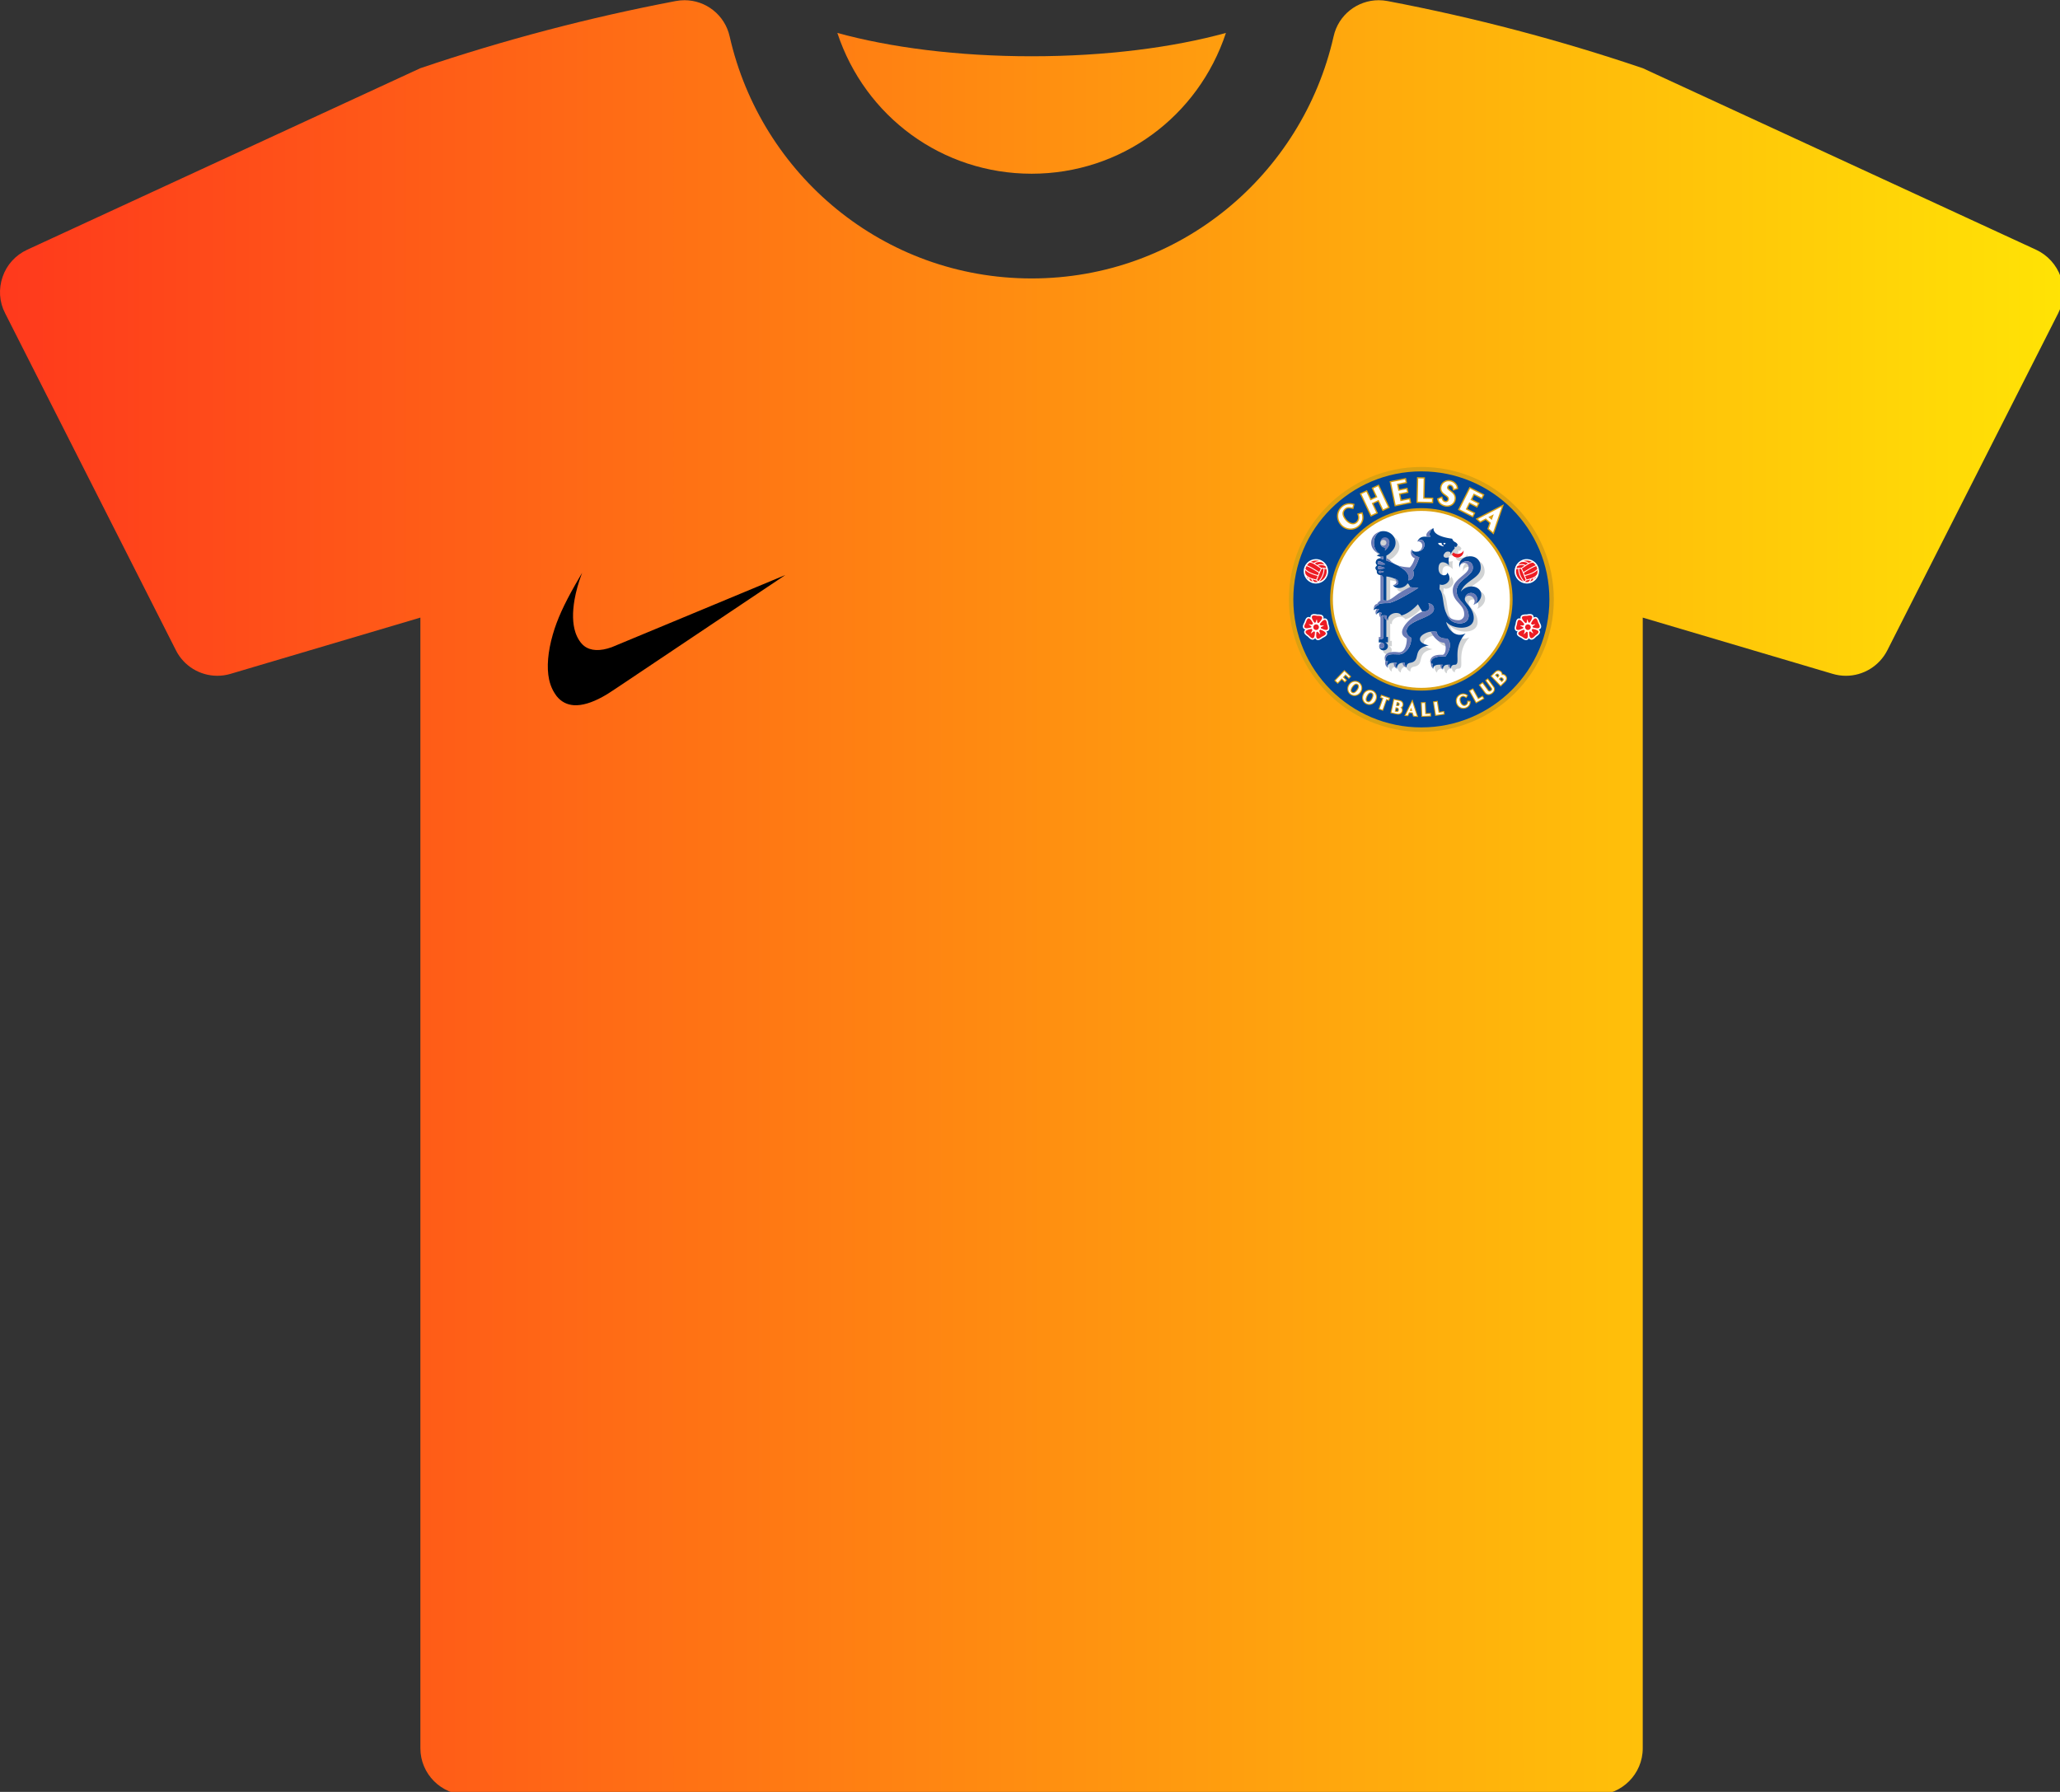 <?xml version="1.0" encoding="UTF-8" standalone="no"?>
<!-- Created with Inkscape (http://www.inkscape.org/) -->

<svg
   width="78.191mm"
   height="68.021mm"
   viewBox="0 0 78.191 68.021"
   version="1.1"
   id="svg5"
   xml:space="preserve"
   xmlns:xlink="http://www.w3.org/1999/xlink"
   xmlns="http://www.w3.org/2000/svg"
   xmlns:svg="http://www.w3.org/2000/svg"><rect x="0" y="0" width="78.191" height="68.021" fill="#333333" stroke="none"/><defs
     id="defs2"><linearGradient
       id="linearGradient6746"><stop
         style="stop-color:#ff391c;stop-opacity:1;"
         offset="0"
         id="stop6742" /><stop
         style="stop-color:#ffe305;stop-opacity:1;"
         offset="1"
         id="stop6744" /></linearGradient><linearGradient
       id="linearGradient27146"><stop
         style="stop-color:#228b22;stop-opacity:1;"
         offset="0"
         id="stop27144" /></linearGradient><linearGradient
       id="linearGradient24698"><stop
         style="stop-color:#000000;stop-opacity:1;"
         offset="0"
         id="stop24696" /></linearGradient><linearGradient
       id="linearGradient24690"><stop
         style="stop-color:#000000;stop-opacity:1;"
         offset="0"
         id="stop24688" /></linearGradient><linearGradient
       id="linearGradient24684"><stop
         style="stop-color:#191970;stop-opacity:1;"
         offset="0"
         id="stop24682" /></linearGradient><linearGradient
       id="linearGradient21415"><stop
         style="stop-color:#000000;stop-opacity:1;"
         offset="0"
         id="stop21413" /></linearGradient><linearGradient
       xlink:href="#linearGradient6746"
       id="linearGradient6748"
       x1="-0"
       y1="147.762"
       x2="295.526"
       y2="147.762"
       gradientUnits="userSpaceOnUse" /><linearGradient
       xlink:href="#linearGradient6746"
       id="linearGradient10970"
       gradientUnits="userSpaceOnUse"
       x1="-0"
       y1="147.762"
       x2="295.526"
       y2="147.762" /><linearGradient
       xlink:href="#linearGradient6746"
       id="linearGradient10972"
       gradientUnits="userSpaceOnUse"
       x1="-0"
       y1="147.762"
       x2="295.526"
       y2="147.762" /><linearGradient
       xlink:href="#linearGradient6746"
       id="linearGradient10974"
       gradientUnits="userSpaceOnUse"
       x1="-0"
       y1="147.762"
       x2="295.526"
       y2="147.762" /><linearGradient
       xlink:href="#linearGradient6746"
       id="linearGradient10976"
       gradientUnits="userSpaceOnUse"
       x1="-0"
       y1="147.762"
       x2="295.526"
       y2="147.762" /><linearGradient
       xlink:href="#linearGradient6746"
       id="linearGradient10978"
       gradientUnits="userSpaceOnUse"
       x1="-0"
       y1="147.762"
       x2="295.526"
       y2="147.762" /><linearGradient
       xlink:href="#linearGradient6746"
       id="linearGradient10980"
       gradientUnits="userSpaceOnUse"
       x1="-0"
       y1="147.762"
       x2="295.526"
       y2="147.762" /><linearGradient
       xlink:href="#linearGradient6746"
       id="linearGradient10982"
       gradientUnits="userSpaceOnUse"
       x1="-0"
       y1="147.762"
       x2="295.526"
       y2="147.762" /><linearGradient
       xlink:href="#linearGradient6746"
       id="linearGradient10984"
       gradientUnits="userSpaceOnUse"
       x1="-0"
       y1="147.762"
       x2="295.526"
       y2="147.762" /><linearGradient
       xlink:href="#linearGradient6746"
       id="linearGradient10986"
       gradientUnits="userSpaceOnUse"
       x1="-0"
       y1="147.762"
       x2="295.526"
       y2="147.762" /><linearGradient
       xlink:href="#linearGradient6746"
       id="linearGradient10988"
       gradientUnits="userSpaceOnUse"
       x1="-0"
       y1="147.762"
       x2="295.526"
       y2="147.762" /><linearGradient
       xlink:href="#linearGradient6746"
       id="linearGradient10990"
       gradientUnits="userSpaceOnUse"
       x1="-0"
       y1="147.762"
       x2="295.526"
       y2="147.762" /><linearGradient
       xlink:href="#linearGradient6746"
       id="linearGradient10992"
       gradientUnits="userSpaceOnUse"
       x1="-0"
       y1="147.762"
       x2="295.526"
       y2="147.762" /><linearGradient
       xlink:href="#linearGradient6746"
       id="linearGradient10994"
       gradientUnits="userSpaceOnUse"
       x1="-0"
       y1="147.762"
       x2="295.526"
       y2="147.762" /><linearGradient
       xlink:href="#linearGradient6746"
       id="linearGradient10996"
       gradientUnits="userSpaceOnUse"
       x1="-0"
       y1="147.762"
       x2="295.526"
       y2="147.762" /><linearGradient
       xlink:href="#linearGradient6746"
       id="linearGradient10998"
       gradientUnits="userSpaceOnUse"
       x1="-0"
       y1="147.762"
       x2="295.526"
       y2="147.762" /><linearGradient
       xlink:href="#linearGradient6746"
       id="linearGradient11000"
       gradientUnits="userSpaceOnUse"
       x1="-0"
       y1="147.762"
       x2="295.526"
       y2="147.762" /><linearGradient
       xlink:href="#linearGradient6746"
       id="linearGradient11002"
       gradientUnits="userSpaceOnUse"
       x1="-0"
       y1="147.762"
       x2="295.526"
       y2="147.762" /><linearGradient
       xlink:href="#linearGradient6746"
       id="linearGradient11004"
       gradientUnits="userSpaceOnUse"
       x1="-0"
       y1="147.762"
       x2="295.526"
       y2="147.762" /></defs><g
     id="layer1"
     style="display:inline"
     transform="translate(-215.952,-851.264)"><g
       id="g18517-92-9"
       transform="matrix(0.265,0,0,0.265,215.952,846.179)"
       style="display:inline;mix-blend-mode:lighten;fill:url(#linearGradient6748);fill-opacity:1;fill-rule:evenodd;image-rendering:pixelated"><g
         id="g18485-1-0"
         style="fill:url(#linearGradient10974);fill-opacity:1;fill-rule:evenodd">
	<path
   d="m 147.763,44.074 c 12.801,0 23.858,-8.162 27.83,-20.169 -7.578,2.086 -17.237,3.345 -27.83,3.345 -10.592,0 -20.251,-1.259 -27.828,-3.345 3.97,12.006 15.026,20.169 27.828,20.169 z"
   id="path18481-9-5"
   style="fill:url(#linearGradient10970);fill-opacity:1;fill-rule:evenodd" />
	<path
   d="m 295.158,58.839 c -0.608,-1.706 -1.873,-3.109 -3.521,-3.873 l -56.343,-26.01 c -11.985,-4.06 -24.195,-7.267 -36.524,-9.611 -0.434,-0.085 -0.866,-0.126 -1.292,-0.126 -3.052,0 -5.785,2.107 -6.465,5.197 -4.502,19.82 -22.047,34.659 -43.251,34.659 -21.203,0 -38.749,-14.838 -43.25,-34.659 -0.688,-3.09 -3.416,-5.197 -6.466,-5.197 -0.426,0 -0.858,0.041 -1.292,0.126 -12.328,2.344 -24.538,5.551 -36.542,9.611 L 3.889,54.965 c -1.658,0.764 -2.932,2.167 -3.511,3.873 -0.599,1.726 -0.491,3.589 0.353,5.217 l 24.46,48.272 c 1.145,2.291 3.474,3.666 5.938,3.666 0.636,0 1.281,-0.092 1.917,-0.283 l 27.167,-8.052 v 161.97 c 0,3.678 3.001,6.678 6.689,6.678 h 161.723 c 3.678,0 6.67,-3.001 6.67,-6.678 V 107.66 l 27.186,8.052 c 0.636,0.191 1.28,0.283 1.915,0.283 2.459,0 4.779,-1.375 5.94,-3.666 l 24.469,-48.272 c 0.824,-1.629 0.942,-3.492 0.353,-5.218 z"
   id="path18483-0-3"
   style="fill:url(#linearGradient10972);fill-opacity:1;fill-rule:evenodd" />
</g><g
         id="g18487-89-6"
         style="fill:url(#linearGradient10976);fill-opacity:1;fill-rule:evenodd">
</g><g
         id="g18489-2-7"
         style="fill:url(#linearGradient10978);fill-opacity:1;fill-rule:evenodd">
</g><g
         id="g18491-75-1"
         style="fill:url(#linearGradient10980);fill-opacity:1;fill-rule:evenodd">
</g><g
         id="g18493-04-6"
         style="fill:url(#linearGradient10982);fill-opacity:1;fill-rule:evenodd">
</g><g
         id="g18495-7-1"
         style="fill:url(#linearGradient10984);fill-opacity:1;fill-rule:evenodd">
</g><g
         id="g18497-396-9"
         style="fill:url(#linearGradient10986);fill-opacity:1;fill-rule:evenodd">
</g><g
         id="g18499-57-9"
         style="fill:url(#linearGradient10988);fill-opacity:1;fill-rule:evenodd">
</g><g
         id="g18501-6-2"
         style="fill:url(#linearGradient10990);fill-opacity:1;fill-rule:evenodd">
</g><g
         id="g18503-9-0"
         style="fill:url(#linearGradient10992);fill-opacity:1;fill-rule:evenodd">
</g><g
         id="g18505-57-2"
         style="fill:url(#linearGradient10994);fill-opacity:1;fill-rule:evenodd">
</g><g
         id="g18507-3-3"
         style="fill:url(#linearGradient10996);fill-opacity:1;fill-rule:evenodd">
</g><g
         id="g18509-70-8"
         style="fill:url(#linearGradient10998);fill-opacity:1;fill-rule:evenodd">
</g><g
         id="g18511-90-3"
         style="fill:url(#linearGradient11000);fill-opacity:1;fill-rule:evenodd">
</g><g
         id="g18513-2-4"
         style="fill:url(#linearGradient11002);fill-opacity:1;fill-rule:evenodd">
</g><g
         id="g18515-4-1"
         style="fill:url(#linearGradient11004);fill-opacity:1;fill-rule:evenodd">
</g></g><g
       style="display:inline;overflow:visible;fill:#000000"
       id="g15490-7-8-9"
       transform="matrix(0.046,0,0,0.072,236.745,873.007)"><path
         d="m 21.62,69.825 c -5.84,-0.232 -10.618,-1.83 -14.354,-4.798 -0.713,-0.567 -2.412,-2.267 -2.982,-2.984 -1.515,-1.905 -2.545,-3.759 -3.232,-5.816 -2.114,-6.332 -1.026,-14.641 3.112,-23.76 3.543,-7.807 9.01,-15.55 18.548,-26.274 C 24.117,4.615 28.301,0 28.328,0 c 0.01,0 -0.218,0.395 -0.505,0.876 -2.48,4.154 -4.602,9.047 -5.758,13.283 -1.857,6.797 -1.633,12.63 0.656,17.153 1.579,3.116 4.286,5.815 7.33,7.307 5.329,2.611 13.131,2.827 22.659,0.632 0.656,-0.152 33.162,-8.781 72.236,-19.176 39.074,-10.396 71.049,-18.895 71.054,-18.888 0.011,0.009 -90.78,38.859 -137.911,59.014 -7.464,3.191 -9.46,3.997 -12.969,5.229 -8.97,3.15 -17.005,4.653 -23.5,4.395 z"
         id="path15481-8-0-0"
         style="fill:#000000" /></g><g
       id="g2295-4"
       transform="matrix(0.048,0,0,0.048,264.875,868.99)"
       style="display:inline"><path
         fill="#dba111"
         d="m 209.477,104.738 c 0,57.851 -46.895,104.738 -104.737,104.738 C 46.892,209.477 0,162.588 0,104.738 0,46.895 46.892,0 104.738,0 162.582,0 209.477,46.895 209.477,104.738"
         id="path2199-8" /><path
         fill="#034694"
         d="m 205.982,104.738 c 0,55.917 -45.327,101.244 -101.245,101.244 C 48.819,205.982 3.491,160.656 3.491,104.738 3.491,48.82 48.82,3.492 104.738,3.492 c 55.916,0 101.244,45.328 101.244,101.246"
         id="path2201-7" /><path
         fill="#dba111"
         d="m 176.889,104.738 c 0,39.849 -32.304,72.146 -72.151,72.146 -39.85,0 -72.153,-32.298 -72.153,-72.146 0,-39.852 32.304,-72.153 72.153,-72.153 39.848,-10e-4 72.151,32.302 72.151,72.153"
         id="path2203-2" /><path
         fill="#ffffff"
         d="m 174.705,104.738 c 0,38.644 -31.33,69.968 -69.968,69.968 -38.643,0 -69.967,-31.325 -69.967,-69.968 0,-38.642 31.325,-69.968 69.967,-69.968 38.639,10e-4 69.968,31.326 69.968,69.968"
         id="path2205-4" /><path
         fill="#dba111"
         d="m 44.787,165.101 c 0.773,0.739 2.679,2.553 2.679,2.553 l 1.826,-1.923 -5.446,-5.19 -0.701,0.733 -7.312,7.666 2.775,2.644 c 0,0 2.346,-2.459 3.203,-3.355 l 2.438,2.321 1.827,-1.918 -2.435,-2.325 c 0.455,-0.481 0.686,-0.723 1.146,-1.206 m 13.133,8.754 c -0.246,-1.471 -1.072,-2.77 -2.32,-3.655 a 5.635,5.635 0 0 0 -4.206,-0.991 c -1.583,0.269 -3.006,1.191 -4.008,2.595 -0.999,1.411 -1.402,3.057 -1.133,4.646 0.248,1.466 1.066,2.756 2.312,3.644 1.246,0.886 2.749,1.24 4.218,0.993 1.583,-0.268 3.006,-1.19 4.004,-2.599 0.799,-1.114 1.216,-2.393 1.216,-3.67 0,-0.319 -0.027,-0.646 -0.083,-0.963 m -7.82,4.072 c -1.271,-0.9 -0.222,-2.782 0.521,-3.817 0.738,-1.043 2.173,-2.655 3.444,-1.756 1.328,0.949 0.087,3.002 -0.508,3.836 -0.599,0.841 -2.126,2.687 -3.457,1.737 z m 16.38,-1.165 c -2.931,-1.482 -6.319,-0.268 -7.877,2.818 -0.779,1.542 -0.932,3.234 -0.43,4.759 0.464,1.415 1.47,2.571 2.834,3.257 a 5.61,5.61 0 0 0 4.317,0.35 c 1.522,-0.495 2.793,-1.621 3.567,-3.162 1.564,-3.094 0.525,-6.54 -2.411,-8.022 m -3.241,8.575 c -0.344,0.112 -0.67,0.077 -1.039,-0.106 -0.582,-0.297 -0.786,-0.826 -0.786,-1.417 0,-0.817 0.394,-1.781 0.727,-2.439 0.578,-1.144 1.752,-2.948 3.146,-2.245 0.367,0.188 0.587,0.431 0.698,0.771 0.233,0.703 -0.001,1.859 -0.629,3.097 -0.626,1.232 -1.417,2.107 -2.117,2.339 z m 9.293,-4.332 -0.54,1.546 c 0,0 1.379,0.484 1.798,0.622 l -2.961,8.456 3.612,1.267 c 0,0 2.438,-6.938 2.964,-8.449 l 1.802,0.627 0.875,-2.494 -7.215,-2.531 -0.335,0.956 m 15.002,3.352 -4.884,-1.03 -0.209,0.992 -2.182,10.362 4.969,1.055 c 1.588,0.328 2.634,-0.062 3.23,-0.447 0.757,-0.493 1.288,-1.305 1.492,-2.272 0.056,-0.264 0.083,-0.519 0.083,-0.77 0,-0.699 -0.223,-1.33 -0.623,-1.872 0.56,-0.444 0.959,-1.071 1.125,-1.854 0.042,-0.203 0.066,-0.432 0.066,-0.67 0.003,-1.328 -0.755,-3.011 -3.067,-3.494 m -1.345,7.912 c -0.052,0.237 -0.146,0.55 -0.326,0.667 -0.166,0.107 -0.483,0.121 -0.896,0.032 0,0 -0.188,-0.042 -0.41,-0.085 0.158,-0.748 0.265,-1.246 0.419,-1.994 0.212,0.05 0.484,0.104 0.484,0.104 0.641,0.135 0.764,0.608 0.764,0.952 0,0.139 -0.017,0.256 -0.035,0.324 z m -0.333,-5.546 c 0.43,0.098 0.744,0.254 0.865,0.438 a 0.63,0.63 0 0 1 0.083,0.342 c 0,0.084 -0.011,0.182 -0.033,0.299 -0.065,0.304 -0.154,0.725 -1,0.552 0,0 -0.104,-0.027 -0.25,-0.059 0.134,-0.629 0.198,-0.941 0.335,-1.572 z m 10.692,-0.678 -5.304,10.859 3.028,0.232 1.147,-2.419 c 0.641,0.053 1.283,0.098 1.911,0.148 l 0.827,2.565 4.028,0.313 -4.502,-13.956 -1.135,2.258 m 11.958,8.669 -0.371,-8.812 -3.827,0.161 0.484,11.597 7.669,-0.318 -0.115,-2.783 c 0,-0.001 -2.74,0.115 -3.84,0.155 m 10.498,-1.11 c -0.248,-1.569 -1.367,-8.713 -1.367,-8.713 l -1.003,0.16 -2.784,0.434 1.797,11.472 7.586,-1.191 -0.434,-2.752 c 0,-0.002 -2.707,0.424 -3.795,0.59 m 21.961,-7.715 c -0.031,0.994 -0.617,1.851 -1.531,2.212 -0.507,0.202 -0.99,0.202 -1.476,-0.004 -0.743,-0.318 -1.434,-1.124 -1.848,-2.159 -0.485,-1.221 -0.586,-2.259 -0.267,-2.986 0.22,-0.512 0.649,-0.893 1.308,-1.155 0.714,-0.283 1.39,-0.022 2.316,0.522 l 0.85,0.502 1.413,-2.228 -0.839,-0.551 c -1.54,-1.014 -3.447,-1.219 -5.098,-0.561 -1.531,0.61 -2.719,1.752 -3.347,3.213 -0.637,1.48 -0.637,3.177 0.011,4.783 1.219,3.047 4.662,4.549 7.674,3.342 2.177,-0.868 3.408,-2.521 3.564,-4.78 l 0.071,-1.008 -2.771,-0.205 -0.03,1.063 m 8.933,-3.168 c -0.784,-1.393 -4.307,-7.711 -4.307,-7.711 l -0.881,0.498 -2.465,1.376 5.664,10.133 6.694,-3.74 -1.354,-2.433 c 0.001,0 -2.395,1.336 -3.351,1.877 m 7.448,-15.627 -0.82,0.6 -1.438,1.059 4.701,6.407 c 0.215,0.289 0.215,0.482 0.194,0.596 -0.045,0.331 -0.389,0.688 -0.692,0.908 a 1.21,1.21 0 0 1 -0.816,0.188 c -0.242,-0.035 -0.434,-0.168 -0.604,-0.397 l -4.646,-6.334 -3.096,2.266 4.623,6.304 c 0.686,0.934 1.537,1.484 2.531,1.637 1.115,0.174 2.384,-0.205 3.562,-1.076 2.424,-1.771 2.384,-4.125 1.326,-5.567 l -4.825,-6.591 m 14.103,-2.33 c -0.714,-0.738 -1.593,-1.071 -2.515,-1.021 a 3.135,3.135 0 0 0 -0.887,-1.977 c -0.969,-0.999 -3.133,-1.777 -5.126,0.161 l -3.585,3.468 8.078,8.339 3.646,-3.534 c 1.166,-1.13 1.422,-2.224 1.435,-2.93 0.02,-0.907 -0.352,-1.793 -1.046,-2.506 m -6.102,-0.282 c 0.12,0.129 0.269,0.279 0.269,0.487 0,0.171 -0.094,0.382 -0.373,0.649 l -0.179,0.18 c -0.452,-0.47 -0.667,-0.689 -1.126,-1.162 0.808,-0.74 1.144,-0.423 1.409,-0.154 z m 1.913,2.872 c 0.654,-0.631 1.285,-0.076 1.465,0.112 0.174,0.175 0.371,0.421 0.371,0.634 v 0.008 c -0.004,0.197 -0.17,0.471 -0.471,0.762 0,0 -0.14,0.136 -0.306,0.291 -0.526,-0.546 -0.885,-0.913 -1.413,-1.456 0.156,-0.158 0.354,-0.351 0.354,-0.351 z"
         id="path2207-6" /><path
         fill="#ffffff"
         d="m 44.761,164.025 c 0.316,0.304 2.675,2.554 2.675,2.554 l 0.778,-0.82 -4.346,-4.145 -0.176,0.184 -6.782,7.115 1.671,1.596 c 0,0 2.89,-3.029 3.201,-3.36 l 2.441,2.325 0.779,-0.817 -2.442,-2.323 c 0.284,-0.298 1.922,-2.018 2.201,-2.309 m 10.395,6.793 c -1.077,-0.768 -2.366,-1.073 -3.632,-0.861 -1.389,0.238 -2.635,1.05 -3.517,2.29 -0.884,1.245 -1.239,2.688 -1.003,4.071 0.212,1.27 0.925,2.39 2.003,3.152 a 4.868,4.868 0 0 0 3.649,0.859 c 1.381,-0.231 2.629,-1.046 3.509,-2.278 0.704,-0.995 1.076,-2.12 1.076,-3.235 0,-0.277 -0.024,-0.561 -0.069,-0.838 -0.215,-1.266 -0.93,-2.389 -2.016,-3.16 m -0.981,5.815 c -0.729,1.02 -2.626,3.26 -4.514,1.916 -1.883,-1.335 -0.389,-3.86 0.338,-4.887 0.728,-1.025 2.626,-3.263 4.505,-1.927 1.889,1.349 0.399,3.875 -0.329,4.898 z m 11.962,0.811 c -2.543,-1.285 -5.489,-0.216 -6.854,2.485 -0.688,1.358 -0.824,2.836 -0.388,4.177 0.401,1.219 1.272,2.213 2.455,2.809 1.186,0.604 2.513,0.713 3.737,0.311 1.331,-0.438 2.441,-1.426 3.13,-2.783 1.363,-2.703 0.47,-5.714 -2.08,-6.999 m -4.281,8.462 c -2.059,-1.036 -0.963,-3.761 -0.395,-4.88 0.566,-1.124 2.107,-3.62 4.164,-2.575 0.547,0.272 0.913,0.681 1.086,1.214 0.404,1.232 -0.251,2.827 -0.679,3.675 -0.426,0.84 -1.323,2.313 -2.559,2.719 -0.526,0.179 -1.073,0.125 -1.617,-0.153 z m 11.397,-4.652 -0.292,0.826 1.799,0.633 c -0.16,0.451 -2.964,8.448 -2.964,8.448 l 2.18,0.767 c 0,0 2.808,-7.997 2.963,-8.45 l 1.799,0.628 0.377,-1.062 -5.782,-2.029 -0.08,0.239 m 14.127,3.846 -4.139,-0.873 -0.056,0.25 -2.022,9.624 4.223,0.887 c 1.074,0.226 1.967,0.112 2.658,-0.34 0.598,-0.39 0.999,-1.013 1.163,-1.787 0.042,-0.212 0.066,-0.412 0.066,-0.609 0,-0.842 -0.417,-1.556 -1.163,-2.064 0.863,-0.248 1.481,-0.883 1.681,-1.826 0.034,-0.146 0.054,-0.32 0.054,-0.518 -0.001,-0.965 -0.508,-2.332 -2.465,-2.744 m -1.447,0.851 c 0.696,0.146 1.177,0.413 1.422,0.792 0.142,0.215 0.211,0.467 0.211,0.759 0,0.143 -0.019,0.291 -0.052,0.452 -0.269,1.28 -1.304,1.268 -1.898,1.138 0,0 -0.631,-0.13 -0.995,-0.207 0.085,-0.395 0.564,-2.679 0.647,-3.072 0.264,0.053 0.665,0.138 0.665,0.138 z m -0.318,4.296 c 1.176,0.247 1.36,1.175 1.36,1.737 0,0.241 -0.038,0.415 -0.042,0.443 -0.119,0.556 -0.331,0.933 -0.656,1.142 -0.344,0.23 -0.84,0.274 -1.467,0.146 0,0 -0.753,-0.161 -1.156,-0.241 l 0.735,-3.484 c 0.344,0.07 1.226,0.257 1.226,0.257 z m 11.619,-3.868 -4.812,9.854 1.386,0.104 c 0,0 1.02,-2.144 1.154,-2.416 l 2.938,0.229 c 0.093,0.282 0.827,2.566 0.827,2.566 l 2.389,0.185 -3.576,-11.084 -0.306,0.562 m -0.528,3.962 c 0.231,0.744 0.68,2.179 0.829,2.646 -0.477,-0.034 -1.571,-0.119 -2.042,-0.155 z m 11.069,5.167 -0.373,-8.812 -0.245,0.01 -2.061,0.084 0.423,10.081 6.149,-0.263 -0.055,-1.258 c 0.002,0 -3.393,0.143 -3.838,0.158 m 10.596,-1.026 c -0.076,-0.476 -1.37,-8.724 -1.37,-8.724 l -0.247,0.04 -2.033,0.321 1.562,9.965 6.079,-0.96 -0.194,-1.245 c 0,0.002 -3.361,0.529 -3.797,0.603 m 23.352,-8.576 c -0.036,1.312 -0.807,2.424 -2.008,2.907 -0.699,0.277 -1.389,0.269 -2.056,-0.019 -0.94,-0.397 -1.762,-1.339 -2.26,-2.575 -0.561,-1.411 -0.649,-2.646 -0.259,-3.572 0.304,-0.697 0.883,-1.221 1.729,-1.557 1.105,-0.443 2.123,0.062 2.981,0.572 l 0.215,0.125 0.619,-0.973 -0.207,-0.14 c -1.334,-0.874 -2.982,-1.057 -4.401,-0.488 -1.345,0.539 -2.39,1.533 -2.931,2.807 -0.557,1.29 -0.552,2.785 0.019,4.195 1.061,2.662 4.057,3.971 6.688,2.922 1.908,-0.766 2.944,-2.149 3.082,-4.127 l 0.02,-0.254 -1.22,-0.084 -0.011,0.261 m 7.881,-2.15 c -0.237,-0.416 -4.307,-7.706 -4.307,-7.706 l -0.224,0.125 -1.793,1.003 4.914,8.801 5.373,-3 -0.61,-1.102 c 0.001,0.002 -2.974,1.658 -3.353,1.879 m 7.576,-15.601 -0.207,0.152 -0.824,0.604 4.252,5.793 c 0.285,0.391 0.396,0.778 0.336,1.16 -0.102,0.689 -0.729,1.221 -0.993,1.407 a 1.932,1.932 0 0 1 -1.382,0.33 c -0.448,-0.065 -0.815,-0.303 -1.11,-0.698 l -4.197,-5.726 -1.859,1.371 4.171,5.686 c 0.562,0.767 1.245,1.22 2.033,1.335 1.241,0.188 2.407,-0.503 2.993,-0.931 2.012,-1.479 2.039,-3.33 1.17,-4.508 l -4.383,-5.975 m 13.722,-2.862 c -0.78,-0.808 -1.778,-0.991 -2.813,-0.593 a 2.28,2.28 0 0 0 0.131,-0.733 c 0,-0.6 -0.238,-1.184 -0.719,-1.677 -0.648,-0.668 -2.33,-1.493 -4.049,0.179 l -3.038,2.943 7.015,7.241 3.106,-3.012 c 0.781,-0.752 1.191,-1.562 1.201,-2.383 0.012,-0.715 -0.279,-1.393 -0.834,-1.965 m -4.53,-0.314 c 0,0.508 -0.33,0.924 -0.598,1.185 0,0 -0.466,0.453 -0.729,0.712 -0.283,-0.29 -1.909,-1.966 -2.188,-2.264 0.189,-0.183 0.486,-0.465 0.486,-0.465 0.949,-0.926 1.782,-0.985 2.547,-0.192 0.353,0.361 0.482,0.705 0.482,1.024 z m 1.933,5.255 c -0.288,-0.297 -2.184,-2.258 -2.475,-2.555 0.251,-0.24 0.899,-0.872 0.899,-0.872 1.237,-1.191 2.492,0.071 2.545,0.13 0.392,0.402 0.582,0.784 0.582,1.163 v 0.016 c -0.005,0.416 -0.246,0.852 -0.704,1.305 0.002,-0.001 -0.602,0.58 -0.847,0.813 z"
         id="path2209-7" /><path
         fill="#dba111"
         d="m 58.205,35.74 -4.233,1.142 0.486,1.516 c 0.585,1.839 0.056,3.765 -1.377,5.021 -0.797,0.699 -1.719,1.02 -2.733,0.95 -1.543,-0.104 -3.285,-1.103 -4.657,-2.673 -1.616,-1.853 -2.424,-3.636 -2.32,-5.146 0.07,-1.104 0.606,-2.07 1.635,-2.971 1.136,-0.995 2.576,-0.956 4.529,-0.568 l 1.448,0.286 0.938,-4.055 -1.458,-0.355 c -3.137,-0.776 -6.407,-0.014 -8.741,2.029 -4.57,3.999 -4.942,10.528 -0.867,15.189 3.788,4.33 10.359,4.803 14.644,1.056 3.085,-2.695 4.16,-6.144 3.111,-9.96 L 58.205,35.74 m 11.496,-21.235 -4.324,2.036 c 0,0 2.414,5.116 3.244,6.879 -1.233,0.58 -2.429,1.144 -3.663,1.727 l -3.248,-6.879 -5.694,2.688 8.671,18.394 5.699,-2.687 c 0,0 -2.687,-5.689 -3.551,-7.534 1.233,-0.578 2.428,-1.143 3.665,-1.726 l 3.55,7.53 5.697,-2.688 -8.669,-18.39 -1.377,0.65 M 88.981,25.9 c -0.277,-1.369 -0.56,-2.763 -0.834,-4.131 l 6.435,-1.298 -0.822,-4.085 -6.438,1.301 C 87.069,16.435 86.859,15.383 86.604,14.132 L 93.434,12.753 92.609,8.669 91.111,8.97 79.604,11.297 83.627,31.232 96.735,28.583 95.913,24.5 c 0,0 -5.093,1.026 -6.932,1.4 m 18.593,-17.704 -6.305,-0.131 -0.031,1.521 -0.394,18.811 13.233,0.277 0.096,-4.404 c 0,0 -5.081,-0.108 -6.938,-0.146 l 0.339,-15.928 m 20.43,10.256 c -1.636,-1.201 -2.114,-1.684 -1.949,-2.34 0.082,-0.34 0.452,-1.426 1.627,-1.135 0.707,0.182 1.41,0.555 1.725,2.075 l 0.344,1.688 4.163,-1.407 -0.261,-1.312 c -0.512,-2.573 -2.688,-4.765 -5.422,-5.447 -1.957,-0.486 -3.918,-0.227 -5.527,0.74 a 6.35,6.35 0 0 0 -2.93,3.938 c -1.045,4.169 1.767,6.176 3.623,7.506 1.904,1.362 2.39,1.895 2.1,3.033 a 1.351,1.351 0 0 1 -0.628,0.835 c -0.383,0.224 -0.86,0.305 -1.25,0.204 -1,-0.247 -1.435,-0.72 -1.855,-2.015 l -0.511,-1.551 -4.177,1.708 0.403,1.326 c 0.783,2.577 2.652,4.201 5.712,4.967 3.438,0.86 7.608,-0.721 8.647,-4.85 1.084,-4.346 -1.876,-6.525 -3.834,-7.963 m 15.039,10.846 5.856,2.961 1.881,-3.718 c 0,0 -4.256,-2.15 -5.854,-2.959 0.572,-1.141 1.059,-2.1 1.629,-3.237 l 6.222,3.143 1.876,-3.718 -11.838,-5.981 -0.684,1.354 -8.491,16.794 11.938,6.028 1.882,-3.716 -6.313,-3.188 c 0.624,-1.247 1.269,-2.515 1.896,-3.763 m 23.575,1.9 -18.969,9.813 3.629,3.156 c 0,0 3.132,-1.665 4.27,-2.263 l 2.926,2.546 c -0.408,1.21 -1.566,4.612 -1.566,4.612 l 4.998,4.351 8.109,-23.913 -3.397,1.698"
         id="path2211-9" /><path
         fill="#ffffff"
         d="m 57.494,36.977 -2.236,0.607 0.164,0.506 c 0.71,2.232 0.069,4.566 -1.678,6.094 -1.003,0.88 -2.174,1.284 -3.467,1.201 -1.833,-0.123 -3.78,-1.223 -5.354,-3.022 -1.798,-2.059 -2.69,-4.094 -2.572,-5.887 0.093,-1.36 0.76,-2.594 1.983,-3.664 1.605,-1.403 3.629,-1.146 5.395,-0.798 l 0.485,0.094 0.489,-2.118 -0.486,-0.121 c -2.818,-0.692 -5.743,-0.017 -7.831,1.812 -4.131,3.618 -4.463,9.527 -0.769,13.754 3.418,3.909 9.344,4.337 13.212,0.959 2.805,-2.46 3.748,-5.459 2.797,-8.924 l -0.132,-0.493 m 12.639,-21.559 -3.402,1.607 3.241,6.876 c -0.728,0.346 -4.769,2.252 -5.502,2.595 -0.375,-0.801 -3.238,-6.877 -3.238,-6.877 l -3.866,1.821 7.807,16.555 3.864,-1.819 -3.552,-7.531 c 0.733,-0.345 4.77,-2.247 5.502,-2.594 0.381,0.811 3.552,7.533 3.552,7.533 L 78.397,31.76 70.59,15.205 70.133,15.418 m 18.051,11.678 c -0.159,-0.795 -1.074,-5.324 -1.231,-6.12 l 6.433,-1.299 -0.422,-2.091 -6.437,1.296 c -0.154,-0.78 -0.961,-4.765 -1.114,-5.544 0.853,-0.175 6.824,-1.377 6.824,-1.377 L 91.814,9.869 80.8,12.09 l 3.623,17.943 11.118,-2.245 -0.422,-2.093 -6.935,1.401 m 18.353,-17.905 -4.271,-0.092 -0.009,0.504 -0.377,17.797 11.208,0.238 0.051,-2.376 -6.938,-0.146 c 0.024,-0.949 0.336,-15.924 0.336,-15.925 m 21.391,4.805 c 1.357,0.34 2.142,1.247 2.474,2.853 l 0.116,0.562 2.228,-0.752 -0.084,-0.439 c -0.44,-2.193 -2.316,-4.067 -4.675,-4.66 -1.693,-0.422 -3.382,-0.201 -4.758,0.625 a 5.367,5.367 0 0 0 -2.469,3.317 c -0.877,3.497 1.402,5.125 3.23,6.432 1.85,1.323 2.965,2.228 2.489,4.104 a 2.312,2.312 0 0 1 -1.093,1.462 2.728,2.728 0 0 1 -2.016,0.317 c -1.351,-0.338 -2.044,-1.063 -2.571,-2.683 l -0.172,-0.518 -2.312,0.942 0.136,0.443 c 0.671,2.208 2.304,3.607 4.99,4.281 2.951,0.736 6.528,-0.599 7.41,-4.114 0.918,-3.687 -1.502,-5.469 -3.459,-6.9 -1.662,-1.227 -2.666,-2.047 -2.324,-3.401 0.301,-1.211 1.305,-2.261 2.86,-1.871 m 18.18,6.987 6.216,3.14 0.967,-1.907 -10.025,-5.064 -0.229,0.452 -8.027,15.888 10.119,5.113 0.964,-1.905 -6.308,-3.19 c 0.364,-0.725 2.449,-4.844 2.812,-5.57 0.771,0.391 5.855,2.959 5.855,2.959 l 0.969,-1.906 c 0,0 -5.09,-2.567 -5.861,-2.959 l 2.548,-5.051 m 20.977,11.118 -17.639,9.128 1.972,1.714 4.27,-2.263 3.97,3.454 c -0.188,0.558 -1.572,4.608 -1.572,4.608 l 3.348,2.909 6.814,-20.096 -1.163,0.546 m -9.356,7.528 c 0.835,-0.432 2.966,-1.539 4.268,-2.215 -0.484,1.382 -1.282,3.658 -1.588,4.543 a 794.885,794.885 0 0 0 -2.68,-2.328 z"
         id="path2213-9" /><path
         fill="#d1d3d4"
         d="m 154.777,101.99 c -1.446,-3.832 -6.428,-5.496 -11.137,-3.72 -1.963,0.739 -3.572,1.975 -4.668,3.432 3.109,-8.874 15.773,-10.757 15.773,-19.013 0,-13.837 -19.65,-9.961 -16.791,0.002 0,-4.521 7.193,-5.349 7.193,0 0,5.351 -12.544,8.858 -12.544,17.896 0,9.964 9.965,10.886 8.955,19.997 -0.171,1.572 -1.859,3.637 -4.307,3.637 -15.262,0 -9.814,-18.789 -15.146,-24.507 l 0.278,-3.86 c 3.083,1.892 11.263,-2.538 5.878,-9.289 0,3.32 -6.913,3.137 -6.913,-3.137 0,-8.487 7.936,-4.059 8.32,-2.184 -0.38,-3.092 -0.524,-5.054 -0.015,-6.834 -4.277,1.379 -4.678,-1.094 -4.137,-2.051 0.62,-1.105 1.448,-2.398 3.115,-2.398 0.9,0 1.441,0.125 1.76,0.345 0.533,0.365 0.923,-0.468 0.847,0.307 0.457,-0.696 0.273,0.174 0.717,-0.525 0.449,-0.694 1.056,-1.479 2.12,-2.525 l -0.046,-1.564 1.246,0.457 1.195,-1.936 c -1.291,-2.677 -3.043,-1.388 -4.333,-4.707 -1.079,-0.279 -17.888,1.548 -17.399,-5.157 -1.37,0 -4.616,0.752 -2.607,3.481 -1.562,0.188 -2.688,-1.586 -5.043,3.212 2.95,-0.553 1.423,2.745 1.423,3.684 0,6.078 -8.093,5.977 -8.093,3.129 -1.951,1.896 -0.844,6.04 2.105,7.061 0,0 -1.122,4.433 -3.891,7.244 -4.111,-0.164 -10.706,-0.878 -14.5,-4.464 -1.636,-1.545 -2.935,-2.389 -4.042,-2.82 v -2.009 c 1.62,-0.793 3.396,-2.196 5.242,-4.541 1.439,-1.759 2.22,-4.014 2.01,-6.409 A 9.63,9.63 0 0 0 87.222,61.38 C 87.206,61.292 87.185,61.207 87.164,61.12 A 6.77,6.77 0 0 0 87.02,60.551 c -0.026,-0.092 -0.052,-0.188 -0.081,-0.277 a 7.654,7.654 0 0 0 -0.206,-0.556 c -0.031,-0.076 -0.054,-0.158 -0.09,-0.229 a 8.516,8.516 0 0 0 -0.341,-0.707 c -0.053,-0.094 -0.109,-0.181 -0.161,-0.268 -0.085,-0.139 -0.166,-0.28 -0.255,-0.415 A 16.073,16.073 0 0 0 85.661,57.777 C 85.583,57.674 85.5,57.569 85.419,57.466 85.33,57.356 85.241,57.238 85.146,57.13 a 3.56,3.56 0 0 0 -0.198,-0.208 8.918,8.918 0 0 0 -1.32,-1.183 L 83.5,55.646 C 83.33,55.526 83.156,55.41 82.974,55.297 82.963,55.29 82.953,55.285 82.945,55.276 a 10,10 0 0 0 -6.02,-1.437 c -5.308,0.423 -9.254,4.857 -8.811,9.908 0.345,3.934 3.245,7.076 7.019,8.078 -1.323,0.737 -2.441,1.165 -2.694,1.165 0.042,0.026 0.097,0.058 0.156,0.097 l 0.052,0.026 c 0.052,0.033 0.112,0.067 0.174,0.101 l 0.05,0.027 0.271,0.135 0.05,0.02 a 3.95,3.95 0 0 0 0.356,0.152 c 0.23,0.096 0.491,0.183 0.775,0.264 0.041,0.012 0.083,0.021 0.117,0.031 0.115,0.029 0.232,0.056 0.354,0.085 l 0.123,0.024 c 0.151,0.026 0.312,0.054 0.472,0.073 0.014,0 0.027,0.008 0.04,0.008 v 1.143 c -0.06,0.013 -0.114,0.02 -0.17,0.028 -1.727,0.283 -2.849,0.814 -3.356,2.353 -0.504,1.543 0.015,2.102 0.823,3.184 -0.683,1.221 -2.473,1.678 -0.137,4.375 -0.17,1.019 0.045,2.642 1.528,3.134 0.483,0.164 0.887,0.251 1.312,0.325 L 75.427,108.8 c -1.479,0.783 -2.208,1.762 -2.612,2.672 0,0 -1.187,-2.635 -1.107,2.586 1.349,-1.047 0.817,1.212 0.817,1.212 -1.837,2.38 0.496,2.251 0.496,2.251 1.582,-1.581 1.259,0.715 1.259,0.715 0,2.802 1.139,3.896 1.147,3.901 v 15.408 l -1.343,0.005 0.013,4.251 2.351,-0.004 c -1.318,0.548 -2.188,1.85 -2.062,3.288 0.16,1.813 1.835,3.163 3.744,3.016 1.907,-0.153 3.324,-1.744 3.161,-3.562 -0.108,-1.255 -0.939,-2.279 -2.07,-2.75 l 2.168,-0.006 -0.009,-4.253 -1.293,0.007 0.002,-13.67 c 0.267,0.146 0.555,0.247 0.868,0.315 0.125,0.023 0.249,0.04 0.375,0.049 0.056,0.008 0.113,0.008 0.17,0.011 -0.349,-1.798 0.726,-2.988 0.726,-2.988 0.551,-0.83 1.35,-1.478 2.256,-1.935 2.713,-1.359 6.416,-1.017 7.522,1.199 7.012,-1.848 13.037,-8.896 13.037,-8.896 l 3.451,5.874 c -7.317,2.446 -23.257,16.303 -12.192,21.102 -0.004,1.396 -0.191,11.765 -6.839,10.941 -9.574,-1.181 -11.962,2.78 -10.124,7.233 -0.864,3.756 2.028,5.06 2.028,5.06 -0.435,-2.169 0.608,-3.966 4.564,-3.943 -0.02,3.957 2.536,4.67 2.536,4.67 0.018,-3.388 2.373,-4.643 4.464,-4.633 -0.016,2.791 3.229,3.853 3.229,3.853 0,0 -0.822,-3.218 2.844,-3.853 9.283,-1.618 0.564,-11.165 14.681,-13.796 0,0 -7.028,-1.061 -7.028,-4.902 0,-3.497 6.362,-5.89 8.553,-5.89 4.493,8.584 9.375,8.652 10.653,8.713 1.988,2.223 1.322,9.714 -1.551,9.566 -10.514,-0.564 -10.13,5.832 -8.951,7.14 -0.135,2.483 1.798,3.917 1.798,3.917 0,-2.661 2.531,-3.41 5.778,-3.234 -0.17,3.252 1.9,3.737 1.9,3.737 0.057,-3.271 2.478,-3.827 4.197,-3.737 -0.126,2.293 2.149,2.97 2.149,2.97 0,0 -0.225,-2.91 2.84,-2.91 5.812,-0.004 -2.629,-12.459 8.713,-24.777 -9.963,4.613 -15.264,-6.916 -15.264,-9.129 5.121,5.992 21.726,7.189 21.726,-3.048 0,-9.779 -10.748,-13.423 -5.721,-17.164 2.925,-2.175 8.677,2.219 5.387,6.757 4.719,-1.748 7.349,-6.318 5.903,-10.146 m -63.678,0.305 c -3.756,2.208 -6.275,5.002 -9.699,6.225 -0.52,0.184 -0.935,0.234 -1.295,0.211 V 89.646 c 0.907,0.085 3.262,0.407 6.015,1.545 2.727,1.488 2.727,4.563 -0.714,5.292 2.174,4.164 9.708,2.125 11.351,-1.266 0.804,-0.071 1.515,1.365 2.184,2.722 -1.06,0.549 -3.223,1.64 -7.842,4.359 z m 42.044,-31.644 c -0.412,0.562 -0.82,1.118 -1.177,1.597 a 4.958,4.958 0 0 0 4.708,2.392 4.953,4.953 0 0 0 4.463,-5.382 c -0.017,-0.099 -0.029,-0.188 -0.042,-0.284 -0.29,1.407 -1.948,2.599 -4.059,2.792 -1.594,0.149 -3.04,-0.31 -3.893,-1.115 z"
         id="path2215-8" /><path
         fill="#034694"
         d="m 72.442,59.167 c 0,0.003 -0.007,0.01 -0.007,0.017 h -0.002 a 4.056,4.056 0 0 1 0.009,-0.017 m 0.173,80.062 c 0.004,-0.003 0.011,-0.003 0.013,-0.008 h -0.001 c -0.003,0.007 -0.007,0.007 -0.012,0.008 z M 72.496,51.018 h 0.005 z m -1.436,87.742 2.351,-0.003 a 3.26,3.26 0 0 0 -0.782,0.465 c 0.232,-0.089 0.48,-0.144 0.744,-0.144 a 2.133,2.133 0 0 1 0,4.266 2.115,2.115 0 0 1 -2.022,-1.492 v 0.193 c 0.161,1.817 1.833,3.168 3.744,3.011 1.905,-0.148 3.322,-1.743 3.165,-3.558 -0.112,-1.25 -0.941,-2.275 -2.072,-2.746 l 2.167,-0.009 -0.01,-4.253 -1.293,0.008 v -13.672 a 3.297,3.297 0 0 1 -1.711,-3.552 c 0.809,0 1.533,0.21 2.017,0.541 -0.747,1.645 1.111,3.386 1.111,3.386 -0.348,-1.798 0.724,-2.984 0.724,-2.984 0.557,-0.832 1.354,-1.48 2.257,-1.938 2.717,-1.361 6.417,-1.018 7.522,1.197 7.012,-1.846 13.038,-8.896 13.038,-8.896 l 3.453,5.871 c 8.094,0 5.275,-6.062 4.748,-6.591 1.861,0 4.482,1.371 4.482,4.406 0,7.455 -21.67,8.518 -21.67,17.565 0,3.799 3.767,5.244 3.767,5.244 0,8.249 -5.665,13.149 -9.54,13.149 -6.196,0 -10.941,-1.255 -10.941,5.501 h 2.16 c -2.052,2.053 -0.137,5.062 -0.137,5.062 -0.433,-2.167 0.613,-3.961 4.569,-3.941 h 2.469 c -1.568,1.567 -0.652,3.947 0.069,4.674 0.015,-3.393 2.366,-4.646 4.46,-4.635 h 1.792 c -0.487,0.48 0.295,2.711 1.438,3.85 0,0 -0.826,-3.215 2.845,-3.85 9.279,-1.617 0.561,-11.164 14.677,-13.799 0,0 -7.024,-1.058 -7.024,-4.904 0,-3.491 6.359,-5.889 8.546,-5.889 1.725,-0.246 3.367,-0.185 4.771,0.117 0.571,5.543 6.935,5.272 8.32,5.272 5.397,5.398 -1.372,14.063 -1.372,14.063 -8.284,0 -11.562,1.144 -11.562,5.968 h 1.567 c -0.879,0.883 -0.381,3.311 0.226,3.916 0,-2.662 2.536,-3.406 5.783,-3.234 h 1.707 c -0.832,0.832 -0.687,2.857 0.196,3.736 0.048,-3.272 2.473,-3.828 4.193,-3.736 h 1.424 c -0.533,0.537 0,2.244 0.73,2.976 0,0 -0.226,-2.913 2.837,-2.916 5.812,0 -2.633,-12.459 8.718,-24.777 -9.963,4.615 -15.27,-6.918 -15.27,-9.131 5.122,5.995 21.729,7.191 21.729,-3.043 0,-8.258 -7.66,-12.139 -7.025,-15.398 a 4.886,4.886 0 0 1 4.869,-4.451 4.889,4.889 0 0 1 4.886,4.891 4.88,4.88 0 0 1 -3.062,4.536 c 0.004,0 0.004,-0.004 0.004,-0.004 -0.004,0.004 -0.01,0.01 -0.01,0.018 4.715,-1.748 7.348,-6.319 5.91,-10.147 -1.451,-3.831 -6.434,-5.5 -11.139,-3.724 -1.972,0.744 -3.572,1.975 -4.669,3.435 3.104,-8.873 15.771,-10.753 15.771,-19.013 0,-13.836 -19.651,-9.959 -16.792,0.004 0,-0.149 0.009,-0.298 0.026,-0.441 0.501,-5.632 10.568,-6.783 10.568,0.559 0,6.272 -12.894,9.749 -12.894,18.188 0,8.667 9.523,10.834 9.523,19.955 0,1.086 -0.574,5.763 -6.901,5.763 -6.104,0 -9.039,-3.412 -10.706,-7.866 -3.109,-6.008 -1.968,-15.386 -5.47,-19.136 l 0.277,-3.857 c 3.085,1.894 11.268,-2.54 5.893,-9.291 0,3.324 -6.919,3.136 -6.919,-3.135 0,-8.487 7.932,-4.059 8.315,-2.186 -0.381,-3.089 -0.529,-5.057 -0.008,-6.831 -4.283,1.375 -4.678,-1.096 -4.146,-2.055 0.627,-1.108 1.455,-2.398 3.119,-2.398 2.404,0 2.252,0.883 2.125,2.126 0.919,-1.389 1.18,-2.434 3.316,-4.523 l -0.045,-1.569 1.239,0.461 1.205,-1.938 c -1.289,-2.677 -3.042,-1.383 -4.338,-4.705 -1.074,-0.281 -15.205,-1.586 -14.717,-8.293 -1.25,0 -4.654,4.312 -2.353,6.62 h -2.934 c -1.569,0.187 -5.23,-0.909 -7.582,3.887 5.787,-5.785 9.542,8.018 -1.115,8.018 V 67 c -1.572,0.004 -2.921,-0.652 -3.013,-1.761 -1.062,4.658 5.652,6.108 5.652,6.108 0,1.384 -3.363,8.877 -4.998,10.51 1.102,1.103 1.443,7.755 -3.65,7.755 1.837,-4.967 -3.564,-9.175 -8.812,-11.959 h 0.007 c -0.95,-0.36 -1.854,-0.8 -2.693,-1.328 -3.221,-1.473 -5.84,-2.301 -5.84,-2.301 V 70.13 c 1.62,-0.794 3.396,-2.198 5.242,-4.542 1.441,-1.757 2.218,-4.012 2.007,-6.409 a 6.692,6.692 0 0 0 -0.122,-0.845 c -0.013,-0.087 -0.033,-0.17 -0.051,-0.257 a 7.259,7.259 0 0 0 -0.146,-0.568 9.748,9.748 0 0 0 -0.287,-0.838 c -0.031,-0.077 -0.058,-0.151 -0.09,-0.228 a 9.472,9.472 0 0 0 -0.342,-0.701 c -0.049,-0.097 -0.108,-0.184 -0.159,-0.275 -0.085,-0.138 -0.167,-0.275 -0.256,-0.41 -0.074,-0.106 -0.146,-0.218 -0.226,-0.325 -0.078,-0.103 -0.157,-0.208 -0.24,-0.307 a 6.088,6.088 0 0 0 -0.275,-0.34 4.342,4.342 0 0 0 -0.196,-0.21 8.976,8.976 0 0 0 -0.771,-0.74 c -0.027,-0.021 -0.05,-0.052 -0.077,-0.071 A 7.504,7.504 0 0 0 80.58,52.696 c -0.043,-0.027 -0.083,-0.063 -0.126,-0.094 a 10.198,10.198 0 0 0 -0.526,-0.349 c -0.011,-0.005 -0.021,-0.014 -0.032,-0.019 a 9.977,9.977 0 0 0 -6.019,-1.438 c -0.475,0.038 -0.937,0.123 -1.388,0.22 -3.057,1.171 -5.28,4.749 -5.28,8.983 0,3.99 1.978,7.392 4.76,8.75 0.038,0.01 0.078,0.025 0.118,0.036 -1.326,0.737 -2.444,1.165 -2.698,1.165 0.043,0.026 0.1,0.058 0.16,0.099 0.017,0.007 0.032,0.016 0.049,0.025 0.054,0.03 0.109,0.062 0.177,0.098 0.017,0.009 0.031,0.018 0.05,0.024 0.079,0.042 0.172,0.092 0.268,0.139 a 0.158,0.158 0 0 1 0.049,0.022 c 0.084,0.04 0.176,0.075 0.273,0.116 a 7.79,7.79 0 0 0 0.862,0.298 l 0.118,0.032 c 0.111,0.029 0.229,0.056 0.35,0.081 0.041,0.011 0.083,0.018 0.126,0.027 0.152,0.028 0.309,0.056 0.473,0.076 a 0.06,0.06 0 0 1 0.036,0.01 c 1.012,0.083 2.209,-0.168 2.209,-0.168 v 2.259 c -0.182,0 -1.771,-0.513 -2.209,-0.949 -0.054,0.008 -0.112,0.019 -0.17,0.029 -1.723,0.282 -2.846,0.812 -3.352,2.352 -0.505,1.543 0.014,2.101 0.821,3.184 -0.688,1.217 -2.473,1.676 -0.141,4.375 -0.166,1.017 0.047,2.643 1.528,3.136 0.484,0.164 0.889,0.247 1.312,0.322 0.878,0 2.209,0.732 2.209,2.555 v 17.382 c 0.799,0.046 1.667,0.154 2.455,0.223 V 86.605 c 0.908,0.087 3.264,0.41 6.013,1.544 a 0.656,0.656 0 0 1 0.083,0.052 c -0.002,-0.002 -0.005,-0.002 -0.005,-0.005 0.251,0.031 0.506,0.086 0.759,0.161 1.831,0.562 2.971,2.151 2.542,3.559 -0.427,1.403 -2.265,2.088 -4.092,1.526 2.17,4.167 9.708,2.128 11.351,-1.263 0.8,-0.071 1.512,1.365 2.182,2.72 0,0 1.888,0.724 6.562,0.724 0,0 -18.929,12.085 -24.402,12.085 -2.339,0 -7.527,0 -7.527,1.769 -1.426,0 -3.48,2.423 -3.48,3.809 1.348,-1.053 2.445,-1.053 2.445,-1.053 1.149,0 1.796,0.344 1.796,0.344 -0.421,0.416 -2.31,2.549 -2.31,4.202 1.582,-1.584 2.272,-1.577 2.272,-1.577 0,0 1.652,-0.214 2.241,0.38 -0.397,0.396 -1.095,1.828 -1.095,3.522 0,0 0.981,-1.894 2.208,-1.894 v 18.169 c 0,0.556 -2.507,1.088 -3.54,1.088 m 0.786,-52.676 c -0.468,0.018 -0.688,-0.589 -0.692,-0.809 -0.011,-0.222 0.164,-0.84 0.629,-0.857 1.109,-0.038 3.327,0.494 3.335,0.712 0.009,0.216 -2.164,0.913 -3.272,0.954 z m -0.715,-2.999 c -0.644,-0.045 -0.855,-0.915 -0.833,-1.221 0.02,-0.299 0.357,-1.13 1.001,-1.082 1.534,0.114 4.51,1.185 4.484,1.486 -0.019,0.307 -3.12,0.93 -4.652,0.817 z M 70.852,76.95 c -0.681,-0.18 -0.736,-1.154 -0.655,-1.477 0.086,-0.321 0.612,-1.143 1.296,-0.965 1.623,0.425 4.604,2.17 4.521,2.49 -0.084,0.321 -3.538,0.377 -5.162,-0.048 z m 5.027,-10.826 c 0.282,-0.673 0.222,-1.591 0.047,-2.455 l -0.087,0.002 a 3.534,3.534 0 0 1 -3.535,-3.533 2.164,2.164 0 0 1 0.13,-0.954 h 0.002 c 0,-0.007 0.004,-0.014 0.007,-0.016 a 3.535,3.535 0 0 1 3.396,-2.566 3.537,3.537 0 0 1 3.533,3.537 c 0,2.252 -1.586,4.326 -3.493,5.985 z"
         id="path2217-2" /><path
         fill="#ed1c24"
         d="m 128.918,69.21 a 4.94,4.94 0 0 0 4.705,2.39 4.947,4.947 0 0 0 4.462,-5.383 c -0.01,-0.096 -0.028,-0.189 -0.04,-0.285 -0.289,1.405 -1.954,2.6 -4.06,2.794 -1.602,0.15 -3.044,-0.309 -3.896,-1.113 -0.409,0.563 -0.821,1.119 -1.171,1.597"
         id="path2219-1" /><path
         fill="#ffffff"
         d="m 122.318,60.045 1.707,0.09 -0.854,1.171 c 0,0.001 -1.14,0.361 -0.853,-1.261 m -4.071,0 h 2.459 c 0,0 -0.089,1.983 1.707,2.162 l -0.382,0.632 c 0,0 -4.825,-1.261 -3.784,-2.794 z"
         id="path2221-0" /><path
         fill="#6a7ab5"
         d="m 76.014,76.999 c 0.085,-0.32 -2.897,-2.065 -4.521,-2.49 -0.685,-0.177 -1.21,0.645 -1.295,0.966 -0.083,0.322 -0.027,1.297 0.653,1.477 1.625,0.423 5.08,0.367 5.163,0.047 m -0.245,2.977 c 0.025,-0.302 -2.95,-1.372 -4.484,-1.486 -0.644,-0.048 -0.981,0.783 -1.001,1.082 -0.021,0.307 0.189,1.175 0.834,1.221 1.531,0.112 4.632,-0.51 4.651,-0.817 z m -3.378,-8.978 v 1.141 c 0.437,0.438 2.027,0.949 2.208,0.949 v -2.259 c 10e-4,0.001 -1.195,0.252 -2.208,0.169 z m -0.622,11.126 c -0.466,0.019 -0.641,0.636 -0.629,0.857 0.004,0.22 0.227,0.826 0.692,0.809 1.107,-0.04 3.28,-0.737 3.271,-0.955 -0.008,-0.217 -2.226,-0.75 -3.334,-0.711 z m -2.283,30.106 c -1.835,2.377 -0.514,4.546 -0.514,4.546 0,-1.654 1.889,-3.785 2.311,-4.201 -0.001,-0.001 -0.648,-0.345 -1.797,-0.345 z m 5.853,5.044 a 3.3,3.3 0 0 0 2.578,3.863 c 0.131,0.03 0.254,0.046 0.382,0.061 l 0.168,0.005 c 0,0 -1.858,-1.739 -1.111,-3.385 -0.485,-0.334 -1.208,-0.544 -2.017,-0.544 z M 71.981,68.751 c -2.781,-1.357 -4.76,-4.76 -4.76,-8.75 0,-4.234 2.224,-7.812 5.28,-8.983 -4.588,1.018 -7.825,5.094 -7.42,9.69 0.343,3.895 3.188,7.008 6.9,8.043 z m 29.536,-9.765 c 2.953,-0.556 3.954,2.069 3.954,3.01 0,3.559 -2.771,4.992 -5.069,5.006 v 0.002 c 10.659,-0.001 6.903,-13.803 1.115,-8.018 z m -7.124,30.629 c 5.094,0 4.751,-6.653 3.65,-7.757 1.634,-1.633 4.998,-9.126 4.998,-10.51 0,0 -6.724,-1.45 -5.649,-6.115 C 97.39,65.23 97.39,65.228 97.39,65.224 L 97.3,65.208 c -1.833,1.933 -0.718,5.965 2.188,6.971 0,0 -1.121,4.433 -3.891,7.245 -2.757,-0.107 -6.622,-0.47 -10.016,-1.769 5.247,2.785 10.649,6.994 8.812,11.96 z M 74.495,57.671 c 1.316,-0.105 2.477,0.829 2.589,2.087 0.108,1.252 -0.872,2.359 -2.191,2.464 -1.322,0.106 -2.483,-0.828 -2.589,-2.085 a 3.534,3.534 0 0 0 3.535,3.532 l 0.088,-0.002 c 0.175,0.864 0.235,1.783 -0.047,2.455 1.907,-1.658 3.493,-3.732 3.493,-5.986 a 3.534,3.534 0 1 0 -6.938,-0.954 c 0.308,-0.817 1.089,-1.432 2.06,-1.511 z M 112.033,55.1 c -2.305,-2.307 1.1,-6.62 2.352,-6.62 -1.369,0 -7.3,3.883 -5.286,6.62 z M 82.355,93.441 c 1.827,0.562 3.665,-0.123 4.092,-1.526 0.429,-1.407 -0.712,-2.995 -2.542,-3.559 a 4.916,4.916 0 0 0 -0.759,-0.161 c 2.643,1.508 2.612,4.531 -0.791,5.246 z m -5.3,-19.415 c 0,0 2.619,0.829 5.84,2.301 A 11.406,11.406 0 0 1 81.096,74.961 C 79.461,73.416 78.16,72.573 77.055,72.145 Z m 0.993,33.68 c 5.475,0 24.403,-12.085 24.403,-12.085 -4.676,0 -6.563,-0.724 -6.563,-0.724 -1.056,0.551 -3.222,1.638 -7.838,4.356 -3.757,2.211 -6.275,5.007 -9.7,6.228 -0.521,0.189 -0.937,0.233 -1.294,0.214 -0.788,-0.067 -1.656,-0.176 -2.455,-0.223 v -17.38 c 0,-1.823 -1.331,-2.556 -2.208,-2.556 v 20.227 c -1.48,0.785 -2.209,1.761 -2.609,2.672 0,0 -2.822,-0.376 -2.742,4.849 0,-1.387 2.056,-3.81 3.48,-3.81 -0.001,-1.768 5.187,-1.768 7.526,-1.768 z m 47.216,27.982 c -1.387,0 -7.75,0.27 -8.32,-5.272 -1.405,-0.303 -3.049,-0.362 -4.771,-0.117 4.498,8.584 9.381,8.652 10.658,8.719 1.987,2.218 1.321,9.707 -1.551,9.558 -10.516,-0.562 -10.13,5.838 -8.95,7.146 0,-4.823 3.277,-5.967 11.562,-5.967 -10e-4,-0.004 6.769,-8.669 1.372,-14.067 z m 2.162,20.712 h -1.424 c -0.12,2.299 2.154,2.976 2.154,2.976 -0.73,-0.731 -1.263,-2.438 -0.73,-2.976 z m -13.307,3.236 c -0.604,-0.606 -1.104,-3.034 -0.226,-3.918 h -1.566 c -0.131,2.487 1.792,3.918 1.792,3.918 z M 145.508,79.77 c 0,-7.343 -10.071,-6.188 -10.568,-0.551 0.444,-4.133 7.173,-4.743 7.173,0.434 0,5.351 -12.549,8.854 -12.549,17.896 0,9.964 9.962,10.886 8.954,19.994 -0.17,1.577 -1.858,3.638 -4.306,3.638 -5.245,0 -8.052,-2.227 -9.683,-5.372 1.667,4.453 4.602,7.866 10.707,7.866 6.327,0 6.901,-4.676 6.901,-5.762 0,-9.12 -9.525,-11.289 -9.525,-19.956 0.003,-8.438 12.896,-11.915 12.896,-18.187 z m -74.264,35.429 c 0,2.812 1.146,3.901 1.146,3.901 0,-1.694 0.697,-3.128 1.095,-3.522 -0.588,-0.592 -2.241,-0.379 -2.241,-0.379 z m 72.772,-15.542 a 4.885,4.885 0 0 0 -4.87,4.451 c 0.116,-0.599 0.517,-1.181 1.295,-1.764 2.93,-2.177 8.669,2.208 5.396,6.739 a 4.882,4.882 0 0 0 3.062,-4.536 4.887,4.887 0 0 0 -4.883,-4.89 z M 121.611,156.4 h -1.707 c -0.176,3.248 1.903,3.736 1.903,3.736 -0.881,-0.878 -1.029,-2.904 -0.196,-3.736 z M 73.372,139.078 c -0.265,0 -0.511,0.055 -0.745,0.145 a 3.18,3.18 0 0 0 -1.277,2.63 2.115,2.115 0 0 0 2.022,1.491 2.133,2.133 0 1 0 0,-4.266 z M 85.368,154.85 H 82.9 c -0.021,3.956 2.538,4.674 2.538,4.674 -0.723,-0.727 -1.638,-3.107 -0.07,-4.674 z m 7.654,-25.017 c 0,-9.048 21.67,-10.11 21.67,-17.565 0,-3.035 -2.62,-4.406 -4.482,-4.406 0.526,0.528 3.346,6.591 -4.748,6.591 -7.319,2.448 -23.258,16.304 -12.194,21.105 -0.005,1.394 -0.192,11.761 -6.837,10.946 -9.572,-1.186 -11.96,2.771 -10.123,7.226 0,-6.757 4.745,-5.501 10.941,-5.501 3.875,0 9.54,-4.899 9.54,-13.15 -0.001,-0.002 -3.767,-1.446 -3.767,-5.246 z M 74.6,135.379 v -18.17 c -1.228,0 -2.208,1.895 -2.208,1.895 v 15.501 -0.1 l -1.342,0.004 0.011,1.958 c 1.032,-0.001 3.539,-0.534 3.539,-1.088 z m 3.73,23.412 c 0,0 -1.916,-3.01 0.137,-5.062 h -2.16 c -0.868,3.759 2.023,5.062 2.023,5.062 z m 13.359,-3.902 h -1.792 c -0.014,2.793 3.23,3.851 3.23,3.851 -1.142,-1.139 -1.925,-3.371 -1.438,-3.851 z"
         id="path2223-2" /><path
         fill="none"
         d="M 179.756,83.968"
         id="path2225-1" /><path
         fill="#ffffff"
         d="m 31.431,124.725 -0.119,-0.367 -0.051,-0.381 c -0.175,-1.307 -0.491,-3.741 -2.37,-4.177 -0.502,-0.116 -1.021,-0.057 -1.576,0.171 0.151,-0.578 0.134,-1.102 -0.048,-1.581 -0.692,-1.802 -3.145,-1.778 -4.463,-1.762 h -0.387 l -0.382,-0.07 c -1.294,-0.238 -3.708,-0.688 -4.699,0.964 -0.267,0.441 -0.372,0.953 -0.327,1.549 -0.501,-0.323 -1.007,-0.469 -1.517,-0.443 -1.93,0.103 -2.666,2.441 -3.061,3.702 l -0.121,0.364 -0.179,0.341 c -0.632,1.16 -1.804,3.312 -0.538,4.769 0.338,0.39 0.793,0.65 1.374,0.788 -0.459,0.38 -0.756,0.813 -0.885,1.312 -0.504,1.86 1.496,3.283 2.566,4.047 l 0.314,0.23 0.271,0.273 c 0.907,0.961 2.594,2.736 4.369,1.984 0.471,-0.202 0.859,-0.553 1.171,-1.062 0.223,0.555 0.542,0.967 0.973,1.25 1.616,1.048 3.586,-0.412 4.646,-1.191 l 0.313,-0.229 0.348,-0.171 c 1.19,-0.569 3.406,-1.622 3.239,-3.544 -0.044,-0.517 -0.26,-0.988 -0.646,-1.441 0.595,-0.035 1.084,-0.216 1.483,-0.539 1.503,-1.212 0.722,-3.536 0.302,-4.786"
         id="path2227-2" /><path
         fill="#ed1c24"
         d="m 22.983,126.283 c 10.789,6.377 7.467,-0.637 7.229,-1.674 -0.239,-1.032 -0.33,-8.789 -7.229,1.674 m -0.678,1.596 c -2.729,12.227 2.912,6.904 3.822,6.361 0.909,-0.547 8.258,-3.031 -3.822,-6.361 m -1.732,-0.149 c -12.478,1.179 -5.668,4.901 -4.867,5.598 0.802,0.693 5.432,6.917 4.867,-5.598 m -0.392,-1.697 c -4.979,-11.5 -6.416,-3.874 -6.831,-2.896 -0.414,0.972 -4.903,7.304 6.831,2.896"
         id="path2229-6" /><path
         fill="#ffffff"
         d="m 198.388,123.035 -0.179,-0.341 -0.121,-0.365 c -0.396,-1.261 -1.133,-3.601 -3.055,-3.702 -0.517,-0.024 -1.021,0.119 -1.521,0.438 0.046,-0.592 -0.064,-1.103 -0.325,-1.544 -0.995,-1.653 -3.405,-1.203 -4.7,-0.965 l -0.386,0.07 h -0.386 c -1.312,-0.018 -3.767,-0.04 -4.457,1.762 -0.188,0.479 -0.202,1.004 -0.055,1.581 -0.546,-0.227 -1.065,-0.286 -1.571,-0.17 -1.877,0.434 -2.199,2.869 -2.365,4.176 l -0.059,0.381 -0.116,0.367 c -0.422,1.25 -1.2,3.574 0.301,4.789 0.398,0.322 0.886,0.502 1.483,0.538 -0.387,0.453 -0.603,0.927 -0.646,1.442 -0.166,1.922 2.047,2.974 3.239,3.543 l 0.345,0.171 0.312,0.229 c 1.062,0.78 3.034,2.238 4.646,1.191 0.437,-0.284 0.753,-0.695 0.974,-1.251 0.313,0.509 0.698,0.858 1.174,1.062 1.773,0.752 3.463,-1.023 4.369,-1.983 l 0.271,-0.273 0.311,-0.231 c 1.073,-0.763 3.071,-2.187 2.57,-4.046 -0.135,-0.498 -0.425,-0.934 -0.888,-1.312 0.578,-0.138 1.035,-0.398 1.371,-0.788 1.269,-1.458 0.099,-3.609 -0.536,-4.769"
         id="path2231-4" /><path
         fill="#ed1c24"
         d="m 188.85,125.141 c -9.395,-8.288 -1.702,-7.299 -0.645,-7.393 1.053,-0.088 8.462,-2.401 0.645,7.393 m -1.308,1.142 c -10.788,6.377 -7.474,-0.637 -7.23,-1.674 0.236,-1.032 0.325,-8.789 7.23,1.674 m 0.676,1.596 c 2.731,12.227 -2.911,6.904 -3.823,6.361 -0.909,-0.547 -8.254,-3.031 3.823,-6.361 m 1.73,-0.149 c 12.477,1.179 5.672,4.901 4.868,5.598 -0.796,0.693 -5.433,6.917 -4.868,-5.598 m 0.388,-1.697 c 4.981,-11.5 6.416,-3.874 6.832,-2.896 0.413,0.972 4.902,7.304 -6.832,2.896"
         id="path2233-4" /><path
         fill="#ffffff"
         d="m 192.76,126.392 c -0.012,-0.101 -0.044,-0.188 -0.058,-0.286 1.002,-0.735 2.084,-1.523 2.084,-1.523 l -0.104,-0.233 -2.473,0.433 a 3.74,3.74 0 0 0 -2.83,-1.787 590.14,590.14 0 0 1 -0.754,-2.286 l -0.254,0.021 c 0,0 -0.17,1.202 -0.343,2.38 a 3.726,3.726 0 0 0 -1.881,1.199 3.867,3.867 0 0 0 -0.608,1.055 c -1.221,0 -2.51,0.005 -2.51,0.005 l -0.054,0.252 c 0,0 1.201,0.585 2.312,1.129 0.004,0.102 -0.01,0.201 0,0.303 a 3.711,3.711 0 0 0 1.28,2.496 l -0.828,2.582 0.215,0.129 c 0,0 1.013,-1.048 1.914,-1.973 0.471,0.153 0.972,0.215 1.479,0.17 0.51,-0.039 0.994,-0.191 1.434,-0.42 1.045,0.752 2.224,1.604 2.224,1.604 l 0.192,-0.167 c 0,0 -0.669,-1.263 -1.264,-2.393 a 3.75,3.75 0 0 0 0.827,-2.69"
         id="path2235-8" /><path
         fill="#ed1c24"
         d="m 188.831,124.515 a 2.164,2.164 0 0 0 -1.505,0.782 2.216,2.216 0 1 0 3.905,1.229 2.21,2.21 0 0 0 -2.4,-2.011 m -167.159,0.626 c 9.397,-8.288 1.701,-7.299 0.646,-7.393 -1.057,-0.088 -8.465,-2.401 -0.646,7.393"
         id="path2237-0" /><path
         fill="#ffffff"
         d="m 25.23,126.746 c 1.118,-0.543 2.314,-1.13 2.314,-1.13 l -0.057,-0.251 c 0,0 -1.286,-0.005 -2.509,-0.005 a 3.814,3.814 0 0 0 -0.606,-1.055 3.716,3.716 0 0 0 -1.882,-1.199 l -0.339,-2.38 -0.258,-0.021 c 0,0 -0.374,1.152 -0.745,2.286 a 3.743,3.743 0 0 0 -2.838,1.786 l -2.476,-0.432 -0.099,0.233 c 0,0 1.08,0.788 2.081,1.523 -0.016,0.099 -0.045,0.188 -0.056,0.285 a 3.736,3.736 0 0 0 0.832,2.688 c -0.601,1.13 -1.269,2.393 -1.269,2.393 l 0.197,0.166 c 0,0 1.177,-0.853 2.221,-1.604 0.438,0.229 0.922,0.377 1.432,0.42 a 3.67,3.67 0 0 0 1.479,-0.171 l 1.91,1.974 0.223,-0.13 -0.832,-2.577 a 3.744,3.744 0 0 0 1.28,-2.5 c 0.013,-0.098 -0.003,-0.197 -0.003,-0.299"
         id="path2239-7" /><path
         fill="#ed1c24"
         d="m 23.197,125.297 a 2.155,2.155 0 0 0 -1.506,-0.782 2.212,2.212 0 0 0 -2.399,2.011 c -0.05,0.594 0.133,1.162 0.51,1.619 a 2.22,2.22 0 0 0 3.906,-1.234 2.22,2.22 0 0 0 -0.511,-1.614"
         id="path2241-3" /><path
         fill="#ffffff"
         d="m 23.046,73.003 c -5.252,-0.928 -10.282,2.598 -11.21,7.851 -0.927,5.256 2.595,10.285 7.848,11.212 5.257,0.928 10.289,-2.597 11.214,-7.852 0.93,-5.253 -2.594,-10.282 -7.852,-11.211"
         id="path2243-3" /><path
         fill="#ed1c24"
         d="M 25.237,80.323 A 17.88,17.88 0 0 1 24.825,80.055 C 24.031,79.529 22.474,78.5 22.431,78.469 22.216,78.321 22.006,78.18 21.799,78.041 A 34.872,34.872 0 0 0 19.907,76.838 13.483,13.483 0 0 0 19.248,76.484 C 18.323,76.017 17.436,75.735 16.39,75.643 a 8.591,8.591 0 0 0 -2.074,2.139 c 2.406,0.868 4.756,2.261 9.648,5.299 0.281,-0.644 1.217,-2.637 1.273,-2.758 m -2.256,5.188 c 0.099,-0.244 0.528,-1.332 0.704,-1.751 -5.014,-3.114 -7.342,-4.492 -9.753,-5.345 A 8.436,8.436 0 0 0 13.095,80.6 c 1.376,1.89 5.065,3.746 9.886,4.911 m -0.543,-7.914 c 1.877,-1.11 4.011,-0.808 5.657,-0.246 a 8.506,8.506 0 0 0 -2.222,-2.024 c -1.556,-0.311 -3.703,-0.358 -5.413,1.001 0.622,0.364 1.264,0.79 1.978,1.269"
         id="path2245-9" /><path
         fill="#ed1c24"
         d="m 14.948,86.566 c 0.251,0.172 0.509,0.336 0.781,0.49 0.554,0.305 1.151,0.569 1.771,0.795 0.262,0.101 0.528,0.191 0.797,0.278 0.939,0.31 3.099,0.87 3.259,0.907 l 1.148,-2.843 c -3.738,-0.927 -7.831,-2.55 -9.775,-4.659 a 8.409,8.409 0 0 0 0.134,2.852 c 0.411,0.895 1.069,1.607 1.885,2.18 m 6.734,3.252 -0.78,-0.2 a 51.125,51.125 0 0 1 -2.304,-0.635 c 0.389,0.829 1,1.475 1.652,1.975 a 8.485,8.485 0 0 0 2.564,-0.049 C 22.217,90.442 21.682,89.818 21.682,89.818 M 29.5,80.066 A 8.605,8.605 0 0 0 28.796,78.399 C 27.321,77.743 25.078,77.1 23.118,78.059 l 2.702,1.785 c 0.564,-0.05 1.083,-0.066 1.558,-0.054 0.259,0.004 0.5,0.018 0.729,0.041 0.531,0.047 0.982,0.132 1.393,0.235 m -1.384,0.495 c -0.079,4.443 -2.174,7.87 -3.979,10.015 2.825,-0.982 5.053,-3.417 5.609,-6.562 A 8.534,8.534 0 0 0 29.704,80.876 7.947,7.947 0 0 0 28.116,80.561 M 19.785,75.95 c 1.265,-1.115 2.759,-1.492 4.138,-1.523 a 7.833,7.833 0 0 0 -1.078,-0.271 8.457,8.457 0 0 0 -5.52,0.902 c 0.869,0.171 1.655,0.476 2.46,0.892"
         id="path2247-5" /><path
         fill="#ed1c24"
         d="m 25.925,80.565 c -0.643,1.339 -1.021,2.159 -1.335,2.905 -0.097,0.226 -0.19,0.445 -0.285,0.674 -0.15,0.374 -0.612,1.537 -0.612,1.537 l -0.274,0.684 -1.194,2.956 c 0.33,0.438 0.729,0.794 1.121,1.071 1.773,-2.022 3.981,-5.423 4.048,-9.874 -0.448,-0.016 -0.939,0.001 -1.469,0.047 m -8.222,8.124 a 15.537,15.537 0 0 1 -1.751,-0.712 c 0.21,0.647 0.512,1.224 0.815,1.716 0.637,0.409 1.336,0.73 2.082,0.96 -0.482,-0.543 -0.899,-1.188 -1.146,-1.964 m -2.627,-1.19 a 8.391,8.391 0 0 1 -1.127,-0.808 8.53,8.53 0 0 0 1.464,1.915 7.052,7.052 0 0 1 -0.337,-1.107"
         id="path2249-2" /><path
         fill="#ffffff"
         d="m 178.575,84.214 c 0.929,5.255 5.956,8.779 11.21,7.852 5.256,-0.927 8.776,-5.957 7.854,-11.212 -0.928,-5.252 -5.957,-8.777 -11.213,-7.851 -5.256,0.929 -8.778,5.958 -7.851,11.211"
         id="path2251-3" /><path
         fill="#ed1c24"
         d="m 184.235,80.323 0.415,-0.268 a 498.92,498.92 0 0 0 3.026,-2.014 31.372,31.372 0 0 1 1.892,-1.203 c 0.225,-0.127 0.443,-0.247 0.657,-0.354 0.923,-0.467 1.813,-0.749 2.858,-0.841 a 8.414,8.414 0 0 1 2.068,2.139 c -2.404,0.868 -4.747,2.261 -9.646,5.299 -0.28,-0.644 -1.212,-2.637 -1.27,-2.758 m 2.257,5.188 c -0.1,-0.244 -0.532,-1.332 -0.698,-1.751 5.004,-3.114 7.339,-4.492 9.749,-5.345 0.372,0.672 0.654,1.404 0.838,2.185 -1.379,1.89 -5.069,3.746 -9.889,4.911 m 0.543,-7.914 c -1.879,-1.11 -4.011,-0.808 -5.658,-0.246 a 8.528,8.528 0 0 1 2.227,-2.024 c 1.554,-0.311 3.699,-0.358 5.407,1.001 a 40.39,40.39 0 0 0 -1.976,1.269"
         id="path2253-1" /><path
         fill="#ed1c24"
         d="m 194.521,86.566 a 8.898,8.898 0 0 1 -0.779,0.49 c -0.551,0.305 -1.147,0.569 -1.766,0.795 -0.265,0.101 -0.533,0.191 -0.801,0.278 -0.936,0.31 -3.096,0.87 -3.258,0.907 -0.037,-0.083 -0.849,-2.083 -1.148,-2.843 3.736,-0.927 7.826,-2.55 9.777,-4.659 a 8.538,8.538 0 0 1 -0.137,2.852 c -0.41,0.895 -1.067,1.607 -1.888,2.18 m -6.728,3.252 0.774,-0.2 a 50.28,50.28 0 0 0 2.312,-0.635 c -0.396,0.829 -1.004,1.475 -1.654,1.975 a 8.47,8.47 0 0 1 -2.562,-0.049 c 0.592,-0.467 1.13,-1.091 1.13,-1.091 m -7.819,-9.752 a 8.206,8.206 0 0 1 0.708,-1.667 c 1.47,-0.656 3.709,-1.299 5.67,-0.34 l -2.7,1.785 a 13.745,13.745 0 0 0 -1.559,-0.054 8.844,8.844 0 0 0 -0.731,0.041 8.864,8.864 0 0 0 -1.388,0.235 m 1.384,0.495 c 0.077,4.443 2.178,7.87 3.983,10.015 -2.833,-0.982 -5.063,-3.417 -5.613,-6.562 a 8.385,8.385 0 0 1 0.044,-3.138 7.91,7.91 0 0 1 1.586,-0.315 m 8.333,-4.611 c -1.266,-1.115 -2.764,-1.492 -4.14,-1.523 a 7.67,7.67 0 0 1 1.079,-0.271 8.449,8.449 0 0 1 5.517,0.902 c -0.866,0.171 -1.653,0.476 -2.456,0.892"
         id="path2255-7" /><path
         fill="#ed1c24"
         d="m 183.55,80.565 a 79.235,79.235 0 0 1 1.341,2.905 l 0.276,0.674 c 0.152,0.374 0.614,1.537 0.614,1.537 l 0.272,0.684 1.196,2.956 a 5.096,5.096 0 0 1 -1.12,1.071 c -1.773,-2.022 -3.984,-5.423 -4.047,-9.874 0.446,-0.016 0.939,0.001 1.468,0.047 m 8.221,8.124 a 15.706,15.706 0 0 0 1.752,-0.712 8.11,8.11 0 0 1 -0.819,1.716 8.495,8.495 0 0 1 -2.078,0.96 c 0.481,-0.543 0.898,-1.188 1.145,-1.964 m 2.629,-1.19 a 8.912,8.912 0 0 0 1.125,-0.808 8.476,8.476 0 0 1 -1.465,1.915 7.63,7.63 0 0 0 0.34,-1.107"
         id="path2257-1" /></g></g><style
     id="style2"
     type="text/css">.st0{fill:#00285e}.st1{fill:#fff}.st2{fill:#6caddf}.st6{fill:#ffc758}.st8{fill:#d4a11e}</style><style
     id="style2161">.st0{fill:#fff;stroke:#0053a0;stroke-width:21.127}.st1{fill:#0053a0}.st2{fill:#fdbe11}</style><style
     id="style236"
     type="text/css">.st0{stroke-linecap:round;stroke-linejoin:round}.st0,.st1{fill:#fff;stroke:#fff;stroke-width:4.152;stroke-miterlimit:30}.st2{fill:#00a398}.st3{fill:#fff}.st5{fill:#fef667}.st6{fill:#d10a11}.st7{fill:#d00027}</style></svg>
